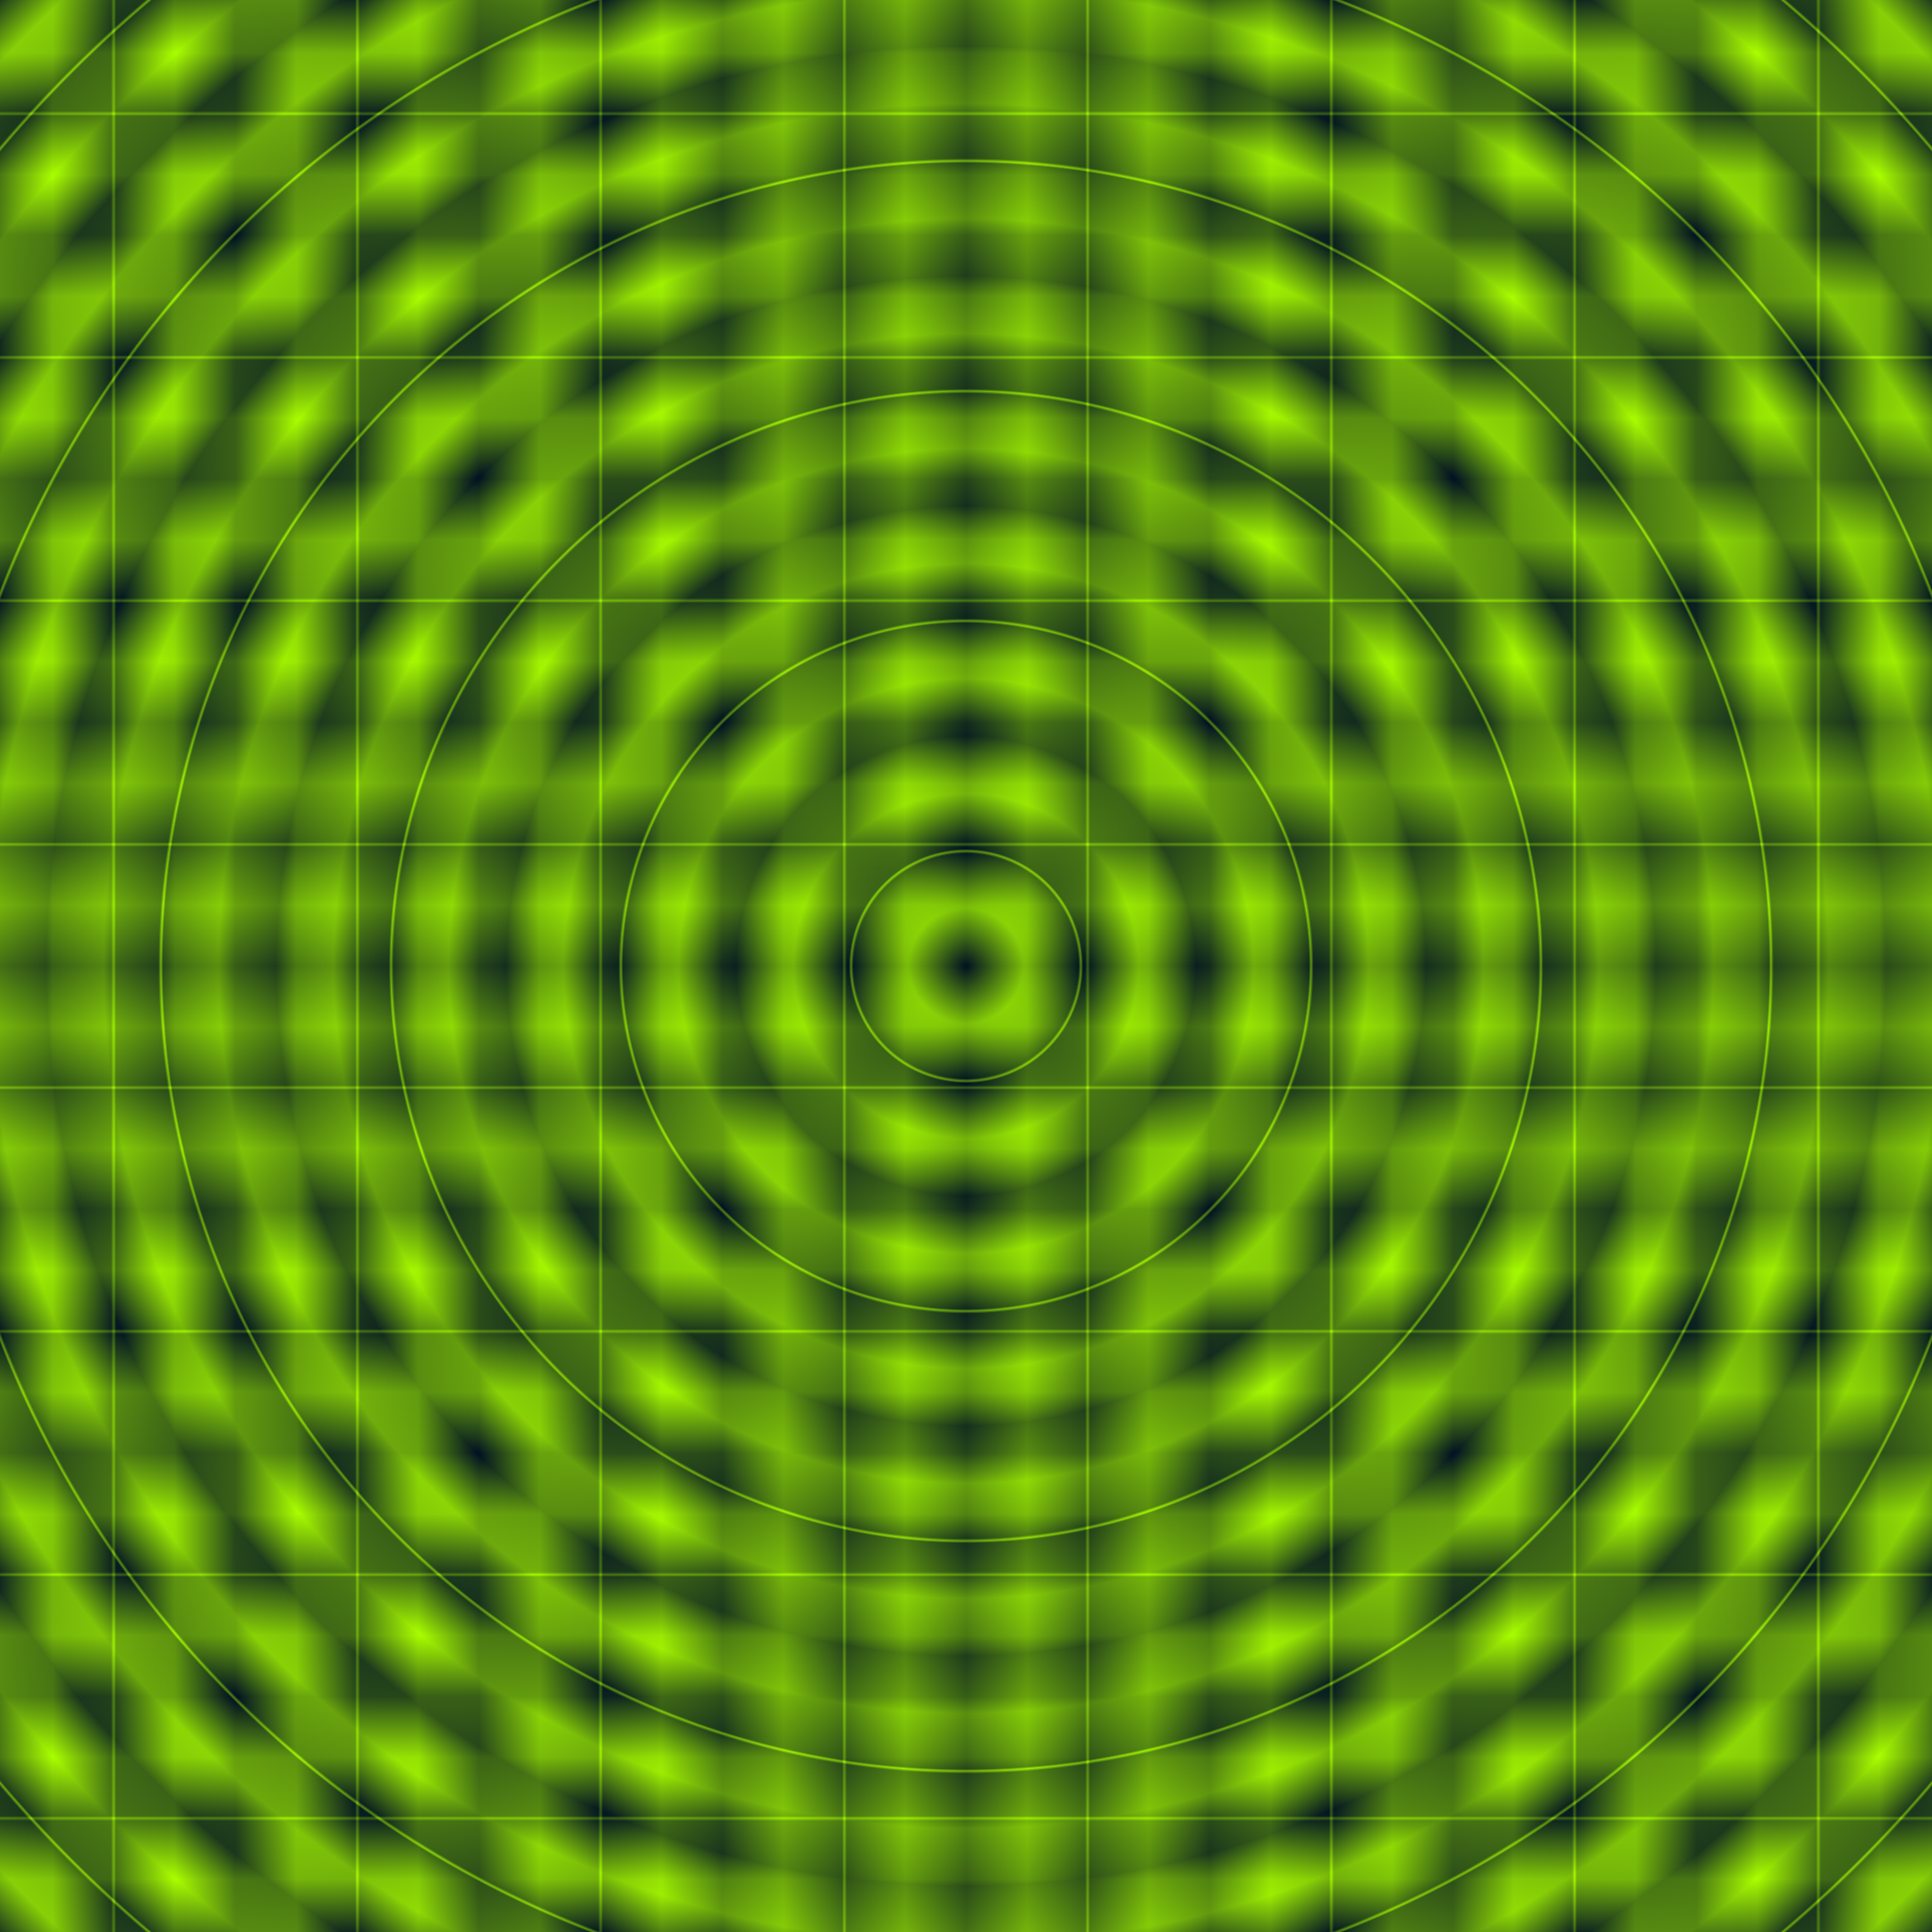<?xml version="1.0" encoding="UTF-8" standalone="no"?>
<svg
   xmlns:dc="http://purl.org/dc/elements/1.1/"
   xmlns:cc="http://creativecommons.org/ns#"
   xmlns:rdf="http://www.w3.org/1999/02/22-rdf-syntax-ns#"
   xmlns:svg="http://www.w3.org/2000/svg"
   xmlns="http://www.w3.org/2000/svg"
   xmlns:xlink="http://www.w3.org/1999/xlink"
   width="210mm"
   height="210mm"
   viewBox="0 0 210 210"
   version="1.1">
  <defs>
    <linearGradient id="linearGradient7" 
      x1="0%" y1="0%" x2="0%" y2="12.5%" spreadMethod="reflect">
      <stop offset="0.000" style="stop-color:#001122;stop-opacity:1" />
      <stop offset="0.250" style="stop-color:#aaff00;stop-opacity:1" />
      <stop offset="0.489" style="stop-color:#001122;stop-opacity:1" />
      <stop offset="0.489" style="stop-color:#001122;stop-opacity:1" />
      <stop offset="0.500" style="stop-color:#aaff00;stop-opacity:1" />
      <stop offset="0.509" style="stop-color:#001122;stop-opacity:1" />
      <stop offset="0.509" style="stop-color:#001122;stop-opacity:1" />
      <stop offset="0.750" style="stop-color:#aaff00;stop-opacity:1" />
      <stop offset="1.000" style="stop-color:#001122;stop-opacity:1" />
    </linearGradient>
    <radialGradient 
       xlink:href="#linearGradient7"
       id="radialGradient77"
       cx="105"
       cy="105"
       fx="105"
       fy="105"
       r="25"
       gradientUnits="userSpaceOnUse"
       spreadMethod="reflect" />
  </defs>
  <rect
     y="-210"
     x="0"
     height="210"
     width="210"
     style="fill:url(#linearGradient7);stroke:none;opacity:1"
     transform="rotate(90)" />
  <rect
     y="0"
     x="0"
     height="210"
     width="210"
     style="fill:url(#linearGradient7);stroke:none;opacity:0.5"
     transform="rotate(0)" />
  <rect
     y="0"
     x="0"
     height="210"
     width="210"
     style="fill:url(#radialGradient77);stroke:none;opacity:0.45" /> 
</svg>
